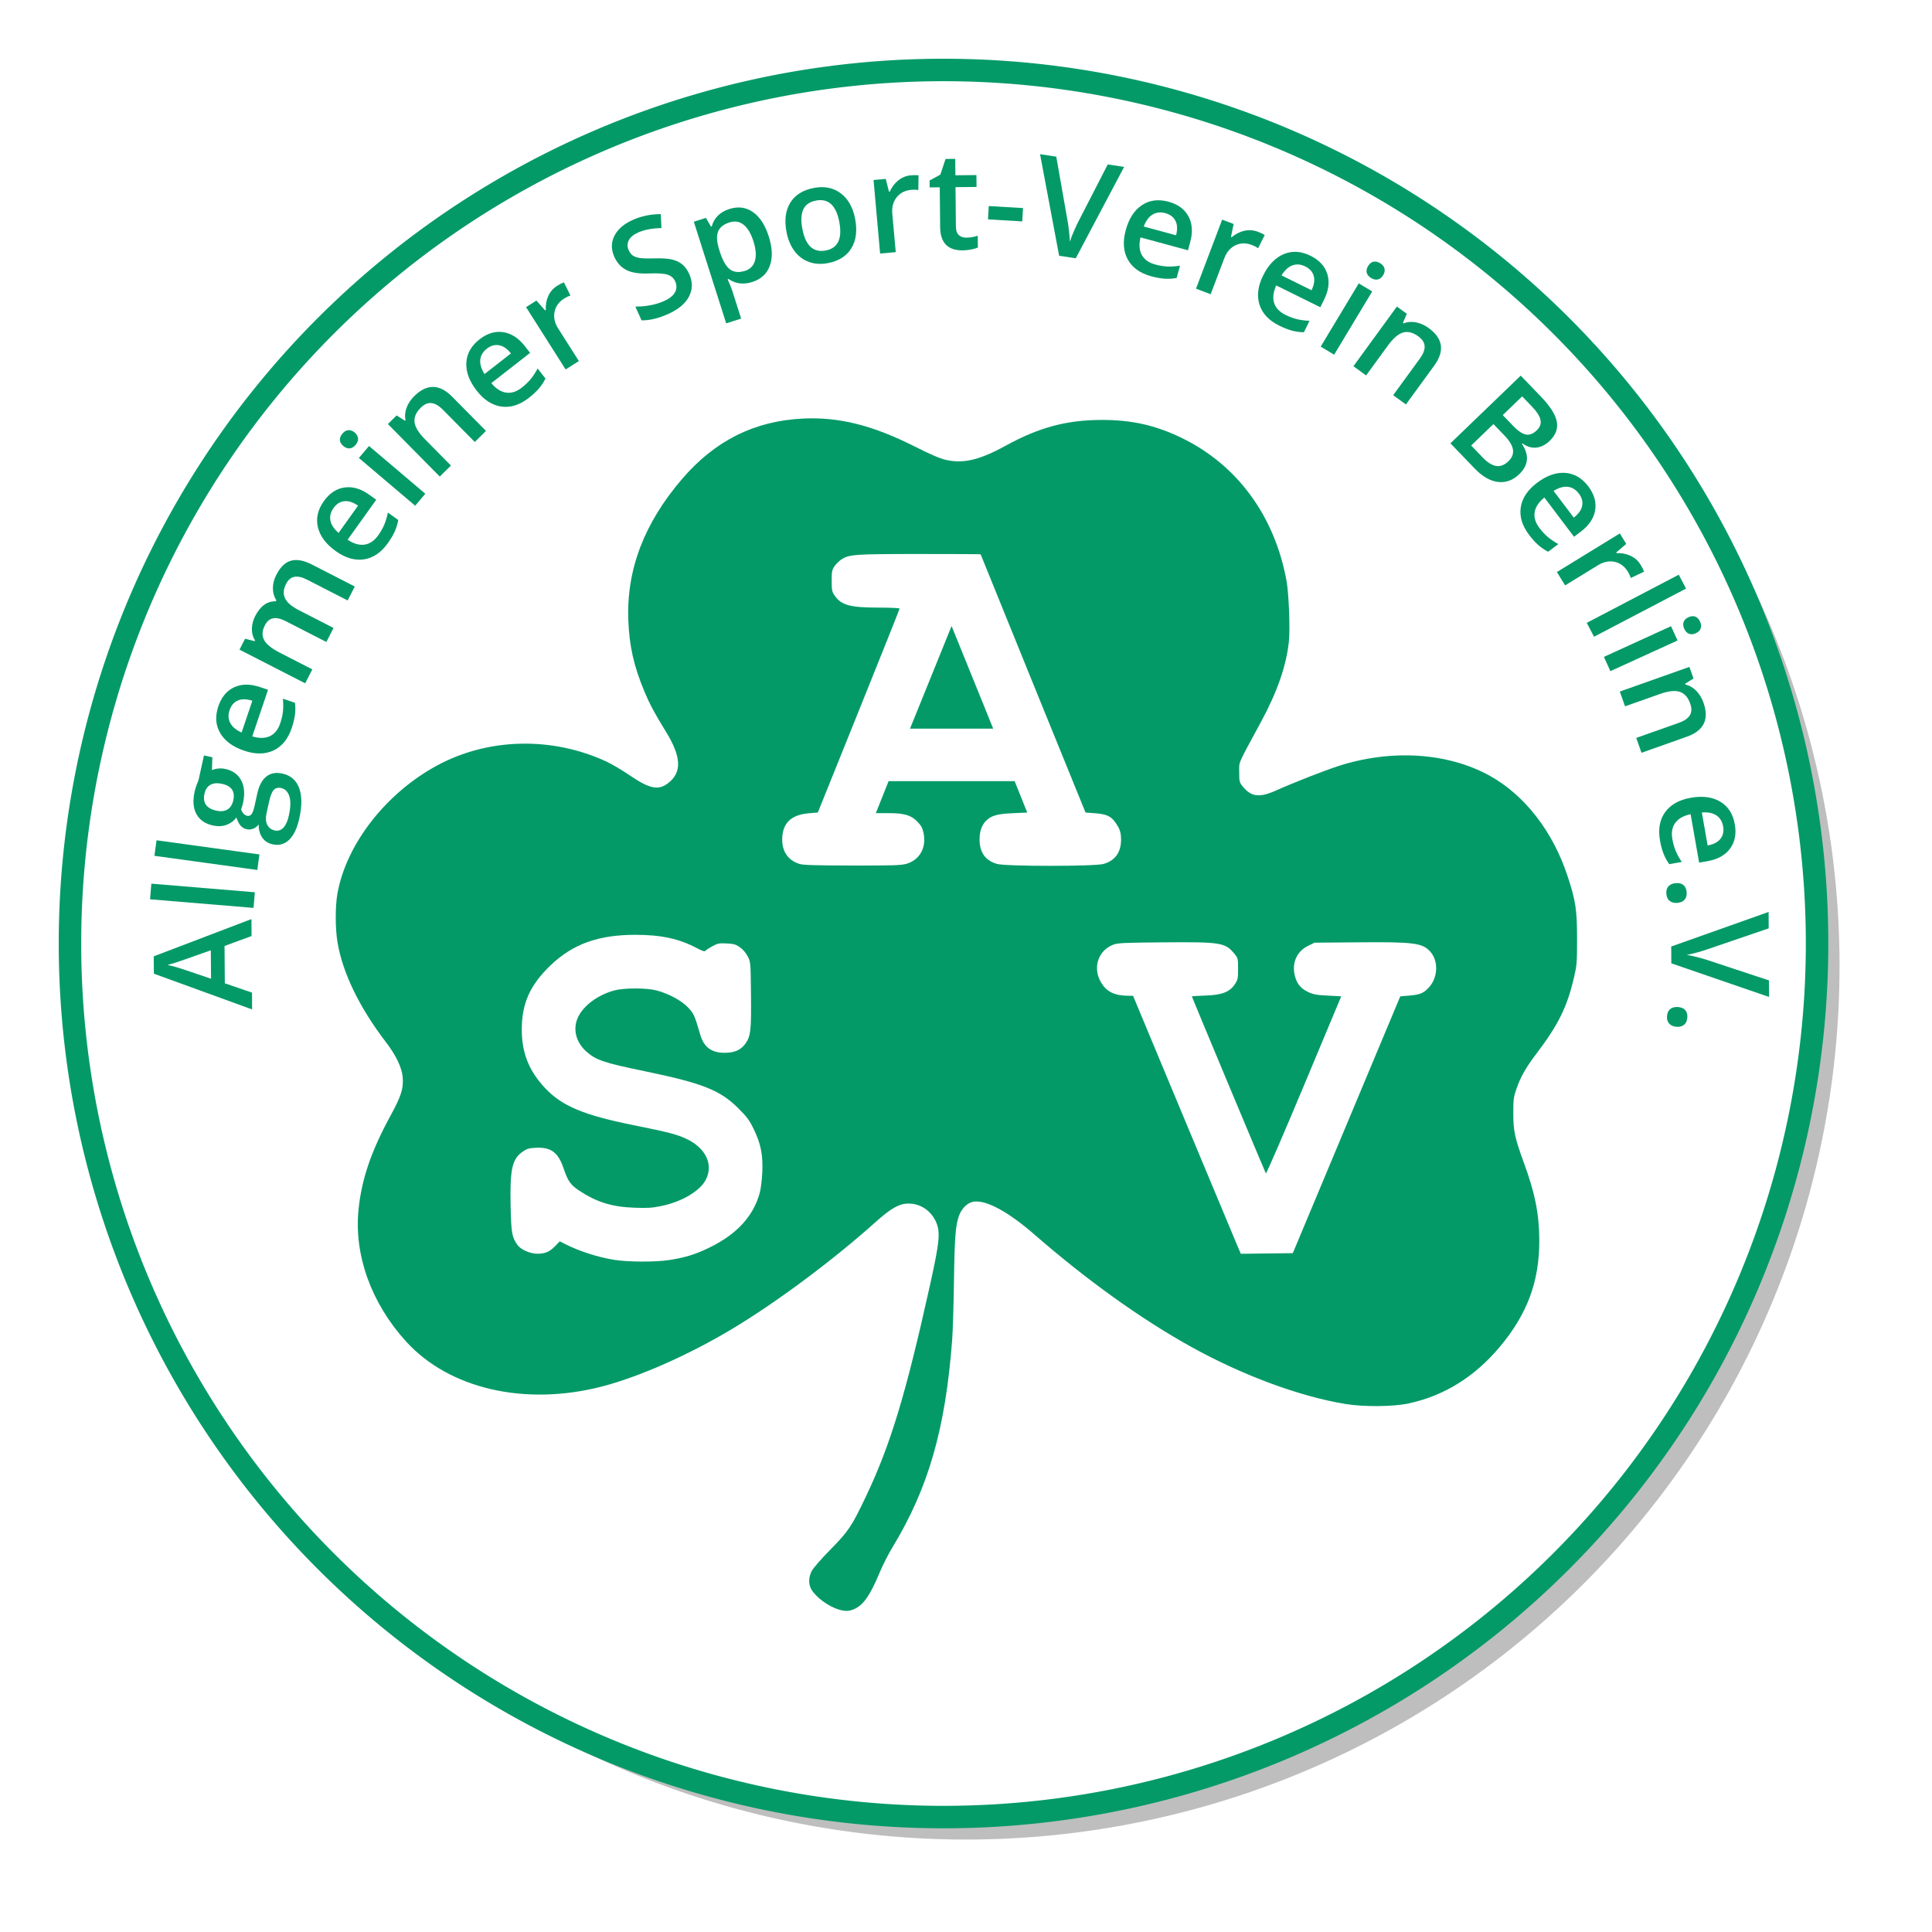 <?xml version="1.0" encoding="UTF-8" standalone="no"?>
<!-- Created with Inkscape (http://www.inkscape.org/) -->

<svg
   version="1.1"
   id="svg2"
   width="171.927"
   height="171.927"
   viewBox="0 0 171.927 171.927"
   sodipodi:docname="ASV-Berlin.svg"
   inkscape:version="1.1.2 (0a00cf5339, 2022-02-04)"
   inkscape:export-filename="/var/www/asv/templates/bfive/icons/apple-touch-icon-precomponsed.png"
   inkscape:export-xdpi="108"
   inkscape:export-ydpi="108"
   xmlns:inkscape="http://www.inkscape.org/namespaces/inkscape"
   xmlns:sodipodi="http://sodipodi.sourceforge.net/DTD/sodipodi-0.dtd"
   xmlns="http://www.w3.org/2000/svg"
   xmlns:svg="http://www.w3.org/2000/svg">
  <defs
     id="defs6">
    <filter
       inkscape:collect="always"
       style="color-interpolation-filters:sRGB"
       id="filter1291"
       x="-0.053"
       y="-0.053"
       width="1.106"
       height="1.106">
      <feGaussianBlur
         inkscape:collect="always"
         stdDeviation="3.428"
         id="feGaussianBlur1293" />
    </filter>
  </defs>
  <sodipodi:namedview
     id="namedview4"
     pagecolor="#ffffff"
     bordercolor="#ffffff"
     borderopacity="1"
     inkscape:pageshadow="0"
     inkscape:pageopacity="0"
     inkscape:pagecheckerboard="1"
     showgrid="false"
     inkscape:zoom="3.4637682"
     inkscape:cx="-54.131798"
     inkscape:cy="142.18619"
     inkscape:current-layer="g8"
     fit-margin-top="0"
     fit-margin-left="0"
     fit-margin-right="0"
     fit-margin-bottom="0"
     lock-margins="true" />
  <g
     inkscape:groupmode="layer"
     inkscape:label="Image"
     id="g8"
     transform="translate(4.018,5.037)">
    <path
       id="path420"
       style="mix-blend-mode:normal;fill:#000000;fill-opacity:0.254;stroke:none;stroke-width:2;stroke-linecap:round;stroke-linejoin:round;stroke-miterlimit:4;stroke-dasharray:none;stroke-opacity:1;paint-order:stroke fill markers;filter:url(#filter1291);stop-color:#000000"
       d="M 159.681,80.926 A 77.736,77.736 0 0 1 81.945,158.662 77.736,77.736 0 0 1 4.209,80.926 77.736,77.736 0 0 1 81.945,3.19 77.736,77.736 0 0 1 159.681,80.926 Z" />
    <path
       id="path90"
       style="fill:#ffffff;fill-opacity:1;stroke:#049a67;stroke-width:2;stroke-linecap:round;stroke-linejoin:round;stroke-miterlimit:4;stroke-dasharray:none;stroke-opacity:1;paint-order:stroke fill markers;stop-color:#000000"
       d="M 157.681,78.926 A 77.736,77.736 0 0 1 79.945,156.662 77.736,77.736 0 0 1 2.209,78.926 77.736,77.736 0 0 1 79.945,1.19 77.736,77.736 0 0 1 157.681,78.926 Z" />
    <g
       aria-label="Allgemeiner Sport-Verein Berlin e.V."
       transform="matrix(-0.07,0.005,-0.005,-0.07,163.963,148.533)"
       id="text17267"
       style="font-weight:600;font-size:173.333px;line-height:1.25;font-family:'Open Sans';-inkscape-font-specification:'Open Sans Semi-Bold';font-variant-ligatures:none;fill:#049a67;stroke-width:2.101"
       inkscape:transform-center-x="28.589825"
       inkscape:transform-center-y="-553.63917">
      <path
         d="m 1998.021,1146.632 35.078,-10.147 3.009,-47.215 -33.523,-14.264 1.356,-21.285 121.049,54.103 -1.399,21.961 -126.937,38.301 z m 52.817,-14.359 34.354,-9.43 q 3.459,-1.052 10.869,-2.869 7.404,-1.733 10.836,-2.363 -10.244,-2.942 -22.296,-8.12 l -31.47,-13.2 z"
         id="path65883" />
      <path
         d="m 1989.92,1201.682 3.054,-19.653 130.131,20.223 -3.054,19.653 z"
         id="path65885" />
      <path
         d="m 1980.695,1249.117 4.105,-19.461 128.857,27.181 -4.105,19.461 z"
         id="path65887" />
      <path
         d="m 2041.911,1379.338 -10.467,-3.104 1.708,-16.178 q -3.466,1.268 -8.013,1.42 -4.547,0.152 -9.172,-1.219 -13.875,-4.115 -18.988,-16.048 -5.112,-11.933 -0.131,-28.73 1.275,-4.301 2.959,-7.597 -1.985,-7.298 -7.097,-8.814 -3.083,-0.914 -5.467,1.468 -2.408,2.464 -4.694,10.172 l -4.644,15.66 q -4.404,14.849 -13.019,20.68 -8.615,5.832 -20.543,2.294 -15.255,-4.524 -19.801,-19.556 -4.547,-15.032 2.504,-38.806 5.438,-18.338 14.793,-26.069 9.355,-7.731 21.364,-4.169 8.277,2.454 12.416,9.332 4.035,6.935 3.434,16.997 2.754,-3.332 7.07,-4.789 4.373,-1.351 8.349,-0.172 5.031,1.492 7.678,5.367 2.647,3.875 4.394,10.484 5.072,-6.088 13.106,-8.472 8.091,-2.279 17.179,0.416 14.606,4.332 19.919,15.883 5.29,11.633 0.236,28.672 -1.131,3.814 -2.926,7.784 -1.738,4.075 -2.932,6.016 z m -82.788,-101.266 q -6.167,-1.829 -11.13,2.702 -4.987,4.612 -7.971,14.674 -4.62,15.579 -2.42,24.53 2.201,8.951 9.585,11.141 5.842,1.733 9.609,-1.741 3.662,-3.416 7.03,-14.776 l 4.283,-14.443 q 2.43,-8.195 0.061,-14.195 -2.475,-5.942 -9.048,-7.892 z m 72.22,30.334 q -8.439,-2.503 -14.258,0.45 -5.843,3.034 -8.25,11.148 -4.909,16.553 12.78,21.799 8.763,2.599 14.697,-0.144 5.991,-2.637 8.469,-10.995 2.454,-8.277 -0.976,-13.973 -3.455,-5.615 -12.462,-8.286 z"
         id="path65889" />
      <path
         d="m 1928.454,1405.999 q 8.449,-20.135 24.937,-26.617 16.533,-6.371 37.136,2.275 21.149,8.875 28.825,24.487 7.675,15.612 -0.053,34.03 -7.172,17.091 -21.711,22.647 -14.539,5.556 -32.723,-2.075 l -9.911,-4.159 24.136,-57.517 q -12.729,-4.882 -22.204,-1.332 -9.397,3.583 -14.277,15.211 -3.209,7.648 -4.556,14.793 -1.301,7.256 -1.122,16.234 l -14.906,-6.255 q -0.383,-8.054 1.172,-15.479 1.555,-7.425 5.256,-16.243 z m 76.953,28.345 q 3.668,-8.741 0.354,-16.373 -3.347,-7.554 -13.535,-13.023 l -16.44,39.177 q 10.757,4.33 18.316,1.628 7.637,-2.67 11.305,-11.41 z"
         id="path65891" />
      <path
         d="m 1866.493,1528.874 10.352,-17.082 49.364,29.916 q 9.192,5.571 15.786,4.816 6.666,-0.711 11.14,-8.094 5.966,-9.844 2.331,-18.38 -3.606,-8.42 -18.516,-17.456 l -39.882,-24.17 10.308,-17.009 80.053,48.515 -8.071,13.318 -11.943,-3.972 -0.526,0.869 q 3.7,6.795 2.996,14.978 -0.748,8.256 -5.354,15.856 -11.186,18.457 -27.421,16.832 l -0.702,1.158 q 3.786,7.144 3.211,15.603 -0.575,8.46 -5.619,16.784 -8.685,14.331 -19.871,16.459 -11.23,2.2 -26.068,-6.792 l -52.187,-31.627 10.308,-17.009 49.364,29.916 q 9.192,5.571 15.829,4.744 6.665,-0.711 11.14,-8.094 6.01,-9.916 2.592,-18.321 -3.389,-8.289 -16.2,-16.053 z"
         id="path65893" />
      <path
         d="m 1790.262,1631.093 q 13.94,-16.807 31.601,-18.213 17.671,-1.287 34.869,12.978 17.654,14.643 20.456,31.812 2.803,17.169 -9.949,32.543 -11.833,14.266 -27.359,15.353 -15.526,1.087 -30.704,-11.503 l -8.273,-6.862 39.822,-48.01 q -10.758,-8.373 -20.856,-7.733 -10.033,0.695 -18.084,10.401 -5.295,6.384 -8.661,12.829 -3.355,6.564 -5.795,15.206 l -12.442,-10.32 q 1.976,-7.818 5.623,-14.469 3.647,-6.651 9.753,-14.012 z m 65.382,49.502 q 6.052,-7.296 5.101,-15.562 -1.005,-8.201 -9.162,-16.396 l -27.124,32.702 q 9.033,7.272 17.051,6.885 8.083,-0.333 14.135,-7.629 z"
         id="path65895" />
      <path
         d="m 1738.305,1690.328 13.913,-14.213 66.891,65.481 -13.913,14.213 z m 99.354,67.769 q 3.81,3.73 3.853,7.799 -0.016,4.13 -3.805,8.001 -3.671,3.75 -7.74,3.793 -4.128,0.104 -7.939,-3.626 -3.629,-3.552 -3.673,-7.741 -0.043,-4.069 3.627,-7.819 3.789,-3.871 7.918,-3.974 4.13,0.016 7.759,3.568 z"
         id="path65897" />
      <path
         d="m 1655.896,1764.323 15.172,-12.991 37.432,43.716 q 7.046,8.229 13.857,9.417 6.747,1.243 13.947,-4.923 9.579,-8.202 9.171,-17.658 -0.408,-9.456 -11.803,-22.763 l -30.331,-35.423 15.108,-12.936 60.882,71.103 -11.829,10.129 -10.103,-7.505 -0.771,0.661 q 1.134,7.831 -2.413,15.66 -3.547,7.829 -10.748,13.994 -25.587,21.909 -47.881,-4.128 z"
         id="path65899" />
      <path
         d="m 1598.718,1802.229 q 18.127,-12.175 35.463,-8.526 17.313,3.766 29.772,22.314 12.789,19.04 10.618,36.301 -2.17,17.261 -18.751,28.398 -15.386,10.335 -30.585,6.984 -15.199,-3.351 -26.195,-19.721 l -5.993,-8.923 51.78,-34.78 q -7.949,-11.075 -17.816,-13.318 -9.82,-2.173 -20.288,4.859 -6.885,4.625 -11.938,9.853 -5.075,5.346 -9.861,12.945 l -9.013,-13.419 q 4.107,-6.939 9.488,-12.286 5.38,-5.347 13.32,-10.68 z m 48.702,65.98 q 7.869,-5.285 9.296,-13.483 1.357,-8.15 -4.148,-18.319 l -35.27,23.69 q 6.606,9.531 14.405,11.429 7.847,1.968 15.716,-3.317 z"
         id="path65901" />
      <path
         d="m 1553.036,1941.275 q -5.289,2.852 -9.118,3.954 l -7.082,-17.239 q 4.207,-1.114 8.23,-3.283 10.504,-5.663 13.365,-16.051 2.786,-10.348 -3.118,-21.299 l -23.214,-43.06 17.507,-9.438 44.42,82.395 -13.708,7.39 -10.141,-13.282 -0.894,0.482 q -0.121,9.584 -4.348,17.44 -4.301,7.895 -11.9,11.992 z"
         id="path65903" />
      <path
         d="m 1384.628,1944.376 q -5.659,-15.503 2.33,-28.42 7.989,-12.917 27.706,-20.114 19.717,-7.197 34.513,-5.661 l 6.559,17.968 q -9.314,-0.835 -19.002,0.269 -9.768,1.133 -17.48,3.948 -11.29,4.121 -15.049,10.359 -3.839,6.267 -1.198,13.502 2.38,6.519 8.963,9.252 6.583,2.732 24.271,3.304 18.252,0.636 27.789,6.524 9.537,5.889 13.775,17.496 5.311,14.549 -1.978,26.67 -7.288,12.121 -24.7,18.476 -16.696,6.094 -35.903,4.816 l 0.383,-17.709 q 17.883,0.86 30.047,-3.58 9.222,-3.366 12.513,-9.162 3.319,-5.716 0.91,-12.315 -1.654,-4.532 -4.752,-7.095 -3.069,-2.484 -8.486,-3.75 -5.418,-1.266 -18.499,-1.807 -14.745,-0.654 -22.391,-3.089 -7.646,-2.435 -12.547,-7.223 -4.901,-4.788 -7.774,-12.659 z"
         id="path65905" />
      <path
         d="m 1305.581,1928.644 q 17.276,-4.174 29.821,5.943 l 1.152,-0.278 q -3.934,-11.239 -4.531,-13.707 l -9.004,-37.267 19.333,-4.671 31.763,131.464 -15.631,3.776 q -1.274,-2.391 -5.657,-11.52 l -0.987,0.238 q -5.71,16.007 -23.809,20.38 -17.03,4.114 -29.472,-5.94 -12.525,-10.034 -17.911,-32.329 -5.386,-22.295 1.3,-37.145 6.604,-14.83 23.634,-18.945 z m 23.651,77.351 q 11.518,-2.783 15.235,-10.821 3.635,-8.018 0.057,-22.826 l -0.696,-2.879 q -4.015,-16.618 -11.089,-22.832 -7.054,-6.132 -18.983,-3.25 -10.037,2.425 -13.479,11.964 -3.442,9.539 0.235,24.758 3.697,15.302 11.015,21.805 7.256,6.606 17.704,4.081 z"
         id="path65907" />
      <path
         d="m 1169.814,1999.235 q -2.705,-22.776 7.46,-36.938 10.165,-14.162 31.008,-16.637 13.027,-1.547 23.727,3.148 10.7,4.695 17.386,15.066 6.686,10.371 8.413,24.911 2.685,22.608 -7.406,36.676 -10.091,14.068 -31.186,16.573 -20.171,2.395 -33.484,-9.234 -13.303,-11.546 -15.918,-33.565 z m 67.656,-8.034 q -3.823,-32.189 -27.607,-29.365 -23.532,2.795 -19.71,34.984 3.783,31.853 27.483,29.038 12.439,-1.477 17.091,-10.382 4.569,-8.895 2.742,-24.275 z"
         id="path65909" />
      <path
         d="m 1095.587,2049.22 q -6.008,0.107 -9.916,-0.669 l 1.615,-18.567 q 4.249,0.94 8.819,0.858 11.932,-0.213 19.239,-8.132 7.223,-7.917 7.001,-20.356 l -0.874,-48.911 19.886,-0.355 1.673,93.592 -15.57,0.278 -2.918,-16.454 -1.015,0.018 q -4.505,8.461 -11.864,13.502 -7.444,5.043 -16.075,5.197 z"
         id="path65911" />
      <path
         d="m 1030.939,1965.384 q -7.265,-0.447 -14.67,1.387 l 0.92,-14.952 q 3.383,-1.233 8.678,-1.84 5.215,-0.697 10.791,-0.354 28.215,1.736 26.385,31.471 l -3.098,50.347 12.756,0.785 -0.541,8.786 -14.132,6.423 -7.974,19.351 -12.249,-0.754 1.279,-20.781 -26.61,-1.637 0.925,-15.037 26.61,1.637 3.077,-50.01 q 0.442,-7.18 -2.893,-10.862 -3.425,-3.603 -9.253,-3.961 z"
         id="path65913" />
      <path
         d="m 1001.831,1986.527 -2.199,16.784 -43.134,-5.652 2.199,-16.784 z"
         id="path65915" />
      <path
         d="m 845.376,2045.214 -20.478,-4.606 69.429,-111.213 20.808,4.68 14.961,130.193 -20.313,-4.569 -8.303,-80.723 q -0.775,-5.813 -1.091,-14.819 -0.335,-8.924 -0.067,-13.201 -2.485,6.034 -6.571,13.79 -4.087,7.756 -6.382,11.404 z"
         id="path65917" />
      <path
         d="m 800.556,1899.838 q 20.61,7.212 28.081,23.276 7.362,16.116 -0.018,37.206 -7.576,21.649 -22.693,30.257 -15.117,8.608 -33.97,2.011 -17.495,-6.122 -23.922,-20.297 -6.428,-14.175 0.086,-32.788 l 3.55,-10.146 58.876,20.602 q 4.101,-13.001 -0.017,-22.244 -4.147,-9.162 -16.049,-13.328 -7.829,-2.74 -15.042,-3.65 -7.321,-0.858 -16.272,-0.135 l 5.339,-15.258 q 8.016,-0.871 15.521,0.231 7.505,1.102 16.532,4.261 z m -23.625,78.531 q 8.947,3.131 16.364,-0.64 7.337,-3.799 12.177,-14.3 l -40.102,-14.033 q -3.67,11 -0.514,18.381 3.128,7.461 12.075,10.592 z"
         id="path65919" />
      <path
         d="m 661.876,1946.617 q -5.453,-2.525 -8.63,-4.928 l 9.554,-16.002 q 3.413,2.7 7.561,4.62 10.829,5.014 20.859,1.077 9.953,-3.973 15.18,-15.263 l 20.552,-44.392 18.049,8.356 -39.327,84.945 -14.132,-6.543 4.553,-16.079 -0.922,-0.427 q -7.744,5.648 -16.565,6.973 -8.898,1.29 -16.732,-2.337 z"
         id="path65921" />
      <path
         d="m 643.076,1825.828 q 18.834,11.05 23.068,28.252 4.118,17.233 -7.189,36.505 -11.606,19.783 -28.1,25.316 -16.493,5.533 -33.721,-4.574 -15.987,-9.379 -19.562,-24.527 -3.575,-15.148 6.404,-32.157 l 5.439,-9.271 53.801,31.564 q 6.53,-11.967 4.27,-21.83 -2.303,-9.79 -13.18,-16.171 -7.154,-4.197 -14.057,-6.481 -7.019,-2.253 -15.941,-3.269 l 8.18,-13.943 q 8.034,0.69 15.186,3.218 7.152,2.528 15.401,7.367 z m -38.318,72.505 q 8.176,4.797 16.181,2.526 7.932,-2.313 14.705,-11.685 l -36.646,-21.5 q -5.721,10.086 -4.047,17.938 1.631,7.924 9.807,12.721 z"
         id="path65923" />
      <path
         d="m 576.242,1784.096 16.269,11.442 -53.849,76.567 -16.269,-11.442 z m -50.876,108.974 q -3.067,4.362 -7.076,5.06 -4.078,0.65 -8.509,-2.466 -4.292,-3.019 -4.991,-7.028 -0.768,-4.058 2.3,-8.419 2.921,-4.154 7.048,-4.873 4.009,-0.698 8.301,2.32 4.431,3.116 5.198,7.174 0.65,4.078 -2.272,8.232 z"
         id="path65925" />
      <path
         d="m 489.941,1714.679 15.265,12.882 -37.117,43.983 q -6.987,8.279 -7.062,15.193 -0.14,6.859 7.104,12.972 9.638,8.133 18.904,6.207 9.266,-1.926 20.565,-15.315 l 30.076,-35.64 15.2,12.827 -60.37,71.538 -11.901,-10.043 5.78,-11.18 -0.776,-0.655 q -7.546,2.381 -15.844,0.14 -8.298,-2.24 -15.542,-8.354 -25.743,-21.724 -3.637,-47.92 z"
         id="path65927" />
      <path
         d="m 342.129,1740.759 -23.528,-28.207 q -16.372,-19.628 -17.917,-33.108 -1.599,-13.545 10.75,-23.845 8.319,-6.939 17.422,-7.258 9.102,-0.318 17.255,6.548 l 0.65,-0.542 q -6.464,-11.581 -4.778,-20.923 1.567,-9.353 11.056,-17.267 12.804,-10.68 27.564,-7.782 14.641,2.887 27.923,18.81 l 28.624,34.317 z m 26.3,-48.278 -12.469,-14.948 q -8.132,-9.749 -14.927,-11.686 -6.86,-1.882 -14.27,4.298 -6.694,5.584 -5.618,12.952 1.022,7.303 9.804,17.832 l 11.222,13.454 z m 12.609,-10.517 30.092,-25.1 -13.77,-16.508 q -8.132,-9.749 -15.957,-11.598 -7.944,-1.86 -16.003,4.862 -7.409,6.18 -6.755,14.231 0.654,8.051 9.274,18.385 z"
         id="path65929" />
      <path
         d="m 345.996,1538.688 q 11.895,18.311 7.98,35.59 -4.032,17.253 -22.769,29.425 -19.234,12.495 -36.459,10.059 -17.225,-2.435 -28.106,-19.185 -10.097,-15.543 -6.513,-30.689 3.584,-15.146 20.121,-25.889 l 9.014,-5.855 33.98,52.308 q 11.196,-7.778 13.591,-17.609 2.323,-9.785 -4.547,-20.36 -4.518,-6.955 -9.669,-12.088 -5.267,-5.157 -12.792,-10.059 l 13.556,-8.806 q 6.875,4.213 12.139,9.675 5.264,5.462 10.474,13.482 z m -66.721,47.682 q 5.164,7.949 13.338,9.502 8.128,1.482 18.38,-3.866 l -23.145,-35.629 q -9.631,6.458 -11.649,14.228 -2.088,7.816 3.075,15.765 z"
         id="path65931" />
      <path
         d="m 207.668,1490.876 q -2.77,-5.332 -3.814,-9.178 l 17.346,-6.817 q 1.049,4.223 3.156,8.279 5.501,10.59 15.844,13.61 10.304,2.945 21.345,-2.79 l 43.412,-22.55 9.168,17.65 -83.068,43.15 -7.179,-13.82 13.436,-9.936 -0.468,-0.901 q -9.581,-0.269 -17.371,-4.615 -7.828,-4.422 -11.808,-12.083 z"
         id="path65933" />
      <path
         d="m 273.008,1403.892 7.942,18.235 -120.739,52.583 -7.942,-18.235 z"
         id="path65935" />
      <path
         d="m 255.405,1358.889 6.952,18.635 -87.703,32.718 -6.952,-18.635 z m -103.571,61.13 q -4.996,1.864 -8.698,0.173 -3.731,-1.77 -5.625,-6.845 -1.834,-4.917 -0.144,-8.618 1.661,-3.781 6.656,-5.645 4.758,-1.775 8.569,-0.035 3.702,1.69 5.536,6.607 1.893,5.075 0.233,8.856 -1.77,3.732 -6.527,5.506 z"
         id="path65937" />
      <path
         d="m 223.454,1252.843 5.31,19.255 -55.481,15.301 q -10.443,2.88 -14.413,8.54 -3.993,5.579 -1.472,14.717 3.353,12.157 12.085,15.806 8.732,3.65 25.621,-1.008 l 44.956,-12.398 5.288,19.173 -90.238,24.887 -4.14,-15.012 11.088,-5.955 -0.27,-0.979 q -7.571,-2.302 -13.149,-8.841 -5.579,-6.539 -8.099,-15.677 -8.956,-32.472 24.088,-41.586 z"
         id="path65939" />
      <path
         d="m 207.99,1140.371 q 2.232,21.721 -9.133,35.311 -11.458,13.514 -33.685,15.799 -22.816,2.345 -37.034,-7.68 -14.218,-10.025 -16.26,-29.894 -1.895,-18.438 8.204,-30.281 10.099,-11.843 29.715,-13.859 l 10.692,-1.099 6.377,62.049 q 13.512,-1.814 20.127,-9.47 6.531,-7.648 5.242,-20.192 -0.848,-8.251 -3.09,-15.167 -2.335,-6.992 -6.795,-14.787 l 16.081,-1.653 q 4.196,6.886 6.389,14.148 2.193,7.262 3.17,16.776 z m -81.126,11.996 q 0.969,9.43 7.535,14.54 6.557,5.027 18.12,4.944 l -4.344,-42.264 q -11.517,1.354 -16.857,7.348 -5.424,6.003 -4.455,15.432 z"
         id="path65941" />
      <path
         d="m 191.988,1084.862 q -6.177,0.126 -9.543,-3.022 -3.366,-3.148 -3.491,-9.24 -0.126,-6.177 3.277,-9.463 3.319,-3.285 9.242,-3.406 6.008,-0.123 9.629,3.104 3.535,3.144 3.66,9.237 0.125,6.092 -3.279,9.379 -3.404,3.287 -9.496,3.411 z"
         id="path65943" />
      <path
         d="m 82.769,953.392 1.381,-20.944 120.617,51.382 -1.404,21.282 -126.309,34.927 1.37,-20.775 78.465,-20.695 q 5.623,-1.665 14.472,-3.371 8.764,-1.712 13.032,-2.109 -6.346,-1.521 -14.641,-4.358 -8.295,-2.837 -12.254,-4.54 z"
         id="path65945" />
      <path
         d="m 200.165,927.953 q -6.107,-0.937 -8.882,-4.617 -2.775,-3.68 -1.851,-9.703 0.937,-6.107 4.855,-8.76 3.834,-2.665 9.69,-1.767 5.94,0.911 8.953,4.713 2.942,3.705 2.018,9.728 -0.924,6.023 -4.842,8.676 -3.918,2.653 -9.941,1.728 z"
         id="path65947" />
    </g>
    <path
       id="path60706"
       style="fill:#049a67;fill-opacity:1;stroke-width:0.102"
       d="m 70.58,138.183 c -0.887,-0.277 -1.949,-1.057 -2.373,-1.743 -0.288,-0.465 -0.286,-1.091 0.004,-1.665 0.133,-0.263 0.845,-1.081 1.681,-1.93 1.592,-1.618 1.89,-2.062 3.147,-4.708 2.186,-4.601 3.526,-9.018 5.682,-18.72 0.891,-4.011 0.968,-4.848 0.528,-5.778 -0.459,-0.97 -1.376,-1.568 -2.408,-1.572 -0.829,-0.003 -1.546,0.398 -2.939,1.644 -3.822,3.421 -8.787,7.121 -12.747,9.498 -3.88,2.33 -8.305,4.287 -11.632,5.144 -6.84,1.762 -13.593,0.198 -17.427,-4.035 -3.074,-3.394 -4.609,-7.651 -4.212,-11.68 0.268,-2.719 1.113,-5.206 2.862,-8.416 0.937,-1.72 1.144,-2.37 1.074,-3.364 -0.06,-0.862 -0.588,-1.973 -1.503,-3.167 -2.349,-3.065 -3.847,-6.156 -4.303,-8.881 -0.202,-1.203 -0.206,-3.172 -0.01,-4.295 0.77,-4.418 4.328,-8.99 8.91,-11.452 4.552,-2.445 10.21,-2.567 15.049,-0.323 0.457,0.212 1.405,0.776 2.108,1.253 1.758,1.195 2.538,1.335 3.429,0.613 1.173,-0.95 1.099,-2.323 -0.245,-4.509 -1.037,-1.687 -1.448,-2.453 -1.917,-3.573 -0.951,-2.271 -1.353,-4.044 -1.443,-6.368 -0.175,-4.482 1.413,-8.649 4.794,-12.581 2.929,-3.406 6.418,-5.149 10.74,-5.364 3.183,-0.158 6.191,0.591 9.916,2.468 1.486,0.749 2.286,1.092 2.834,1.214 1.547,0.344 2.984,0.002 5.271,-1.254 2.988,-1.642 5.435,-2.3 8.567,-2.306 2.654,-0.005 4.753,0.462 7.06,1.57 4.975,2.39 8.331,6.946 9.392,12.749 0.208,1.14 0.329,4.282 0.208,5.416 -0.229,2.144 -1.028,4.449 -2.462,7.101 -2.16,3.995 -1.957,3.527 -1.957,4.514 0,0.832 0.017,0.9 0.316,1.27 0.751,0.93 1.494,1.017 2.977,0.349 1.48,-0.666 4.317,-1.779 5.546,-2.174 4.712,-1.516 9.718,-1.194 13.447,0.864 3.091,1.706 5.602,4.928 6.912,8.868 0.742,2.232 0.866,3.041 0.867,5.638 9.9e-4,2.153 -0.016,2.357 -0.286,3.505 -0.609,2.591 -1.39,4.17 -3.319,6.71 -0.944,1.242 -1.416,2.072 -1.788,3.143 -0.255,0.734 -0.282,0.945 -0.281,2.184 0.002,1.57 0.137,2.2 0.949,4.414 0.988,2.694 1.361,4.584 1.365,6.912 0.006,3.631 -1.066,6.523 -3.496,9.43 -2.248,2.689 -4.978,4.385 -8.149,5.061 -1.368,0.292 -3.961,0.314 -5.593,0.048 -4.113,-0.672 -9.231,-2.573 -13.846,-5.145 -4.412,-2.458 -9.207,-5.9 -13.854,-9.946 -2.363,-2.057 -4.342,-3.114 -5.444,-2.907 -0.509,0.096 -1.014,0.588 -1.25,1.22 -0.317,0.847 -0.402,1.954 -0.458,5.946 -0.029,2.039 -0.1,4.348 -0.159,5.13 -0.597,7.919 -2.113,13.187 -5.309,18.45 -0.36,0.594 -0.872,1.599 -1.137,2.235 -0.866,2.077 -1.468,2.931 -2.315,3.284 -0.45,0.188 -0.795,0.19 -1.371,0.01 z M 55.516,107.095 c 1.431,-0.22 2.361,-0.507 3.606,-1.115 2.439,-1.19 3.906,-2.791 4.474,-4.882 0.091,-0.335 0.19,-1.138 0.221,-1.784 0.073,-1.544 -0.124,-2.552 -0.751,-3.851 -0.397,-0.822 -0.6,-1.096 -1.391,-1.883 -1.623,-1.614 -3.173,-2.226 -8.342,-3.296 -3.627,-0.75 -4.297,-0.976 -5.16,-1.735 -0.968,-0.852 -1.251,-2.069 -0.726,-3.122 0.51,-1.024 1.788,-1.95 3.214,-2.33 0.871,-0.232 2.843,-0.231 3.738,0.002 1.077,0.281 2.23,0.902 2.81,1.515 0.517,0.546 0.581,0.69 1.092,2.437 0.322,1.101 1.002,1.604 2.164,1.6 0.881,-0.003 1.439,-0.248 1.846,-0.81 0.474,-0.654 0.535,-1.19 0.5,-4.39 -0.031,-2.86 -0.033,-2.883 -0.291,-3.383 -0.156,-0.304 -0.431,-0.625 -0.692,-0.808 -0.365,-0.257 -0.549,-0.31 -1.18,-0.342 -0.665,-0.034 -0.805,-0.006 -1.265,0.244 -0.285,0.155 -0.563,0.337 -0.619,0.404 -0.077,0.093 -0.26,0.039 -0.756,-0.225 -1.582,-0.84 -3.197,-1.19 -5.488,-1.19 -3.288,0 -5.566,0.82 -7.543,2.716 -1.827,1.753 -2.56,3.381 -2.563,5.698 -0.003,2.092 0.631,3.687 2.076,5.225 1.51,1.607 3.431,2.409 7.95,3.317 3.059,0.615 3.802,0.809 4.654,1.216 1.693,0.81 2.38,2.253 1.712,3.595 -0.506,1.016 -2.127,1.984 -3.958,2.363 -0.839,0.174 -1.245,0.2 -2.429,0.156 -1.992,-0.074 -3.362,-0.502 -4.92,-1.538 -0.747,-0.496 -0.983,-0.837 -1.368,-1.975 -0.477,-1.41 -1.122,-1.889 -2.455,-1.822 -0.628,0.032 -0.81,0.085 -1.181,0.345 -0.948,0.666 -1.145,1.558 -1.073,4.869 0.051,2.359 0.12,2.751 0.598,3.422 0.306,0.43 1.125,0.792 1.793,0.793 0.684,10e-4 1.091,-0.176 1.586,-0.692 l 0.396,-0.412 0.487,0.247 c 1.289,0.653 2.941,1.18 4.427,1.411 1.209,0.188 3.616,0.193 4.808,0.01 z m 60.293,-12.041 4.783,-11.428 0.824,-0.069 c 0.961,-0.08 1.302,-0.232 1.781,-0.791 0.764,-0.893 0.786,-2.343 0.047,-3.136 -0.704,-0.755 -1.451,-0.85 -6.336,-0.811 l -3.945,0.032 -0.589,0.289 c -0.962,0.472 -1.422,1.458 -1.189,2.548 0.162,0.758 0.506,1.211 1.165,1.533 0.482,0.236 0.742,0.286 1.776,0.34 l 1.211,0.064 -3.32,7.938 c -1.826,4.366 -3.35,7.886 -3.387,7.822 -0.081,-0.141 -6.587,-15.699 -6.587,-15.752 0,-0.021 0.537,-0.055 1.194,-0.076 1.485,-0.048 2.173,-0.311 2.634,-1.008 0.263,-0.397 0.287,-0.512 0.287,-1.371 0,-0.894 -0.014,-0.955 -0.311,-1.321 -0.823,-1.017 -1.193,-1.077 -6.337,-1.035 -3.551,0.029 -4.072,0.054 -4.475,0.212 -1.291,0.508 -1.806,1.958 -1.144,3.222 0.486,0.928 1.211,1.311 2.503,1.321 l 0.418,0.003 4.622,11.085 c 2.542,6.097 4.7,11.262 4.796,11.478 l 0.174,0.393 2.312,-0.027 2.312,-0.027 4.783,-11.428 z M 76.652,71.831 c 1.181,-0.351 1.785,-1.443 1.516,-2.739 -0.091,-0.439 -0.212,-0.665 -0.541,-1.005 -0.563,-0.585 -1.178,-0.765 -2.616,-0.765 h -1.089 l 0.568,-1.422 0.568,-1.422 h 5.609 5.609 l 0.559,1.397 0.559,1.397 -1.285,0.057 c -1.353,0.06 -1.865,0.199 -2.339,0.634 -0.401,0.368 -0.618,0.966 -0.618,1.697 0,1.158 0.506,1.874 1.543,2.182 0.77,0.229 8.732,0.229 9.503,0 1.027,-0.305 1.541,-1.024 1.545,-2.161 0.002,-0.665 -0.123,-1.018 -0.574,-1.62 -0.361,-0.482 -0.786,-0.66 -1.741,-0.727 L 92.583,67.271 87.916,55.796 c -2.567,-6.311 -4.667,-11.488 -4.667,-11.505 0,-0.016 -2.457,-0.029 -5.46,-0.028 -5.842,0.002 -6.273,0.033 -6.967,0.509 -0.187,0.128 -0.45,0.394 -0.585,0.59 -0.215,0.313 -0.245,0.471 -0.245,1.286 0,0.815 0.03,0.973 0.245,1.286 0.608,0.888 1.36,1.097 3.946,1.099 1.02,9.15e-4 1.854,0.04 1.854,0.086 0,0.047 -1.637,4.149 -3.639,9.117 l -3.639,9.033 -0.784,0.064 c -1.516,0.124 -2.285,0.802 -2.377,2.099 -0.087,1.22 0.458,2.078 1.533,2.415 0.317,0.099 1.488,0.134 4.696,0.139 3.647,0.006 4.354,-0.017 4.825,-0.157 z m 1.989,-16.166 c 0.922,-2.277 1.754,-4.332 1.849,-4.567 l 0.172,-0.427 1.675,4.126 c 0.921,2.269 1.754,4.324 1.851,4.567 l 0.176,0.44 h -3.7 -3.7 z" />
  </g>
</svg>

